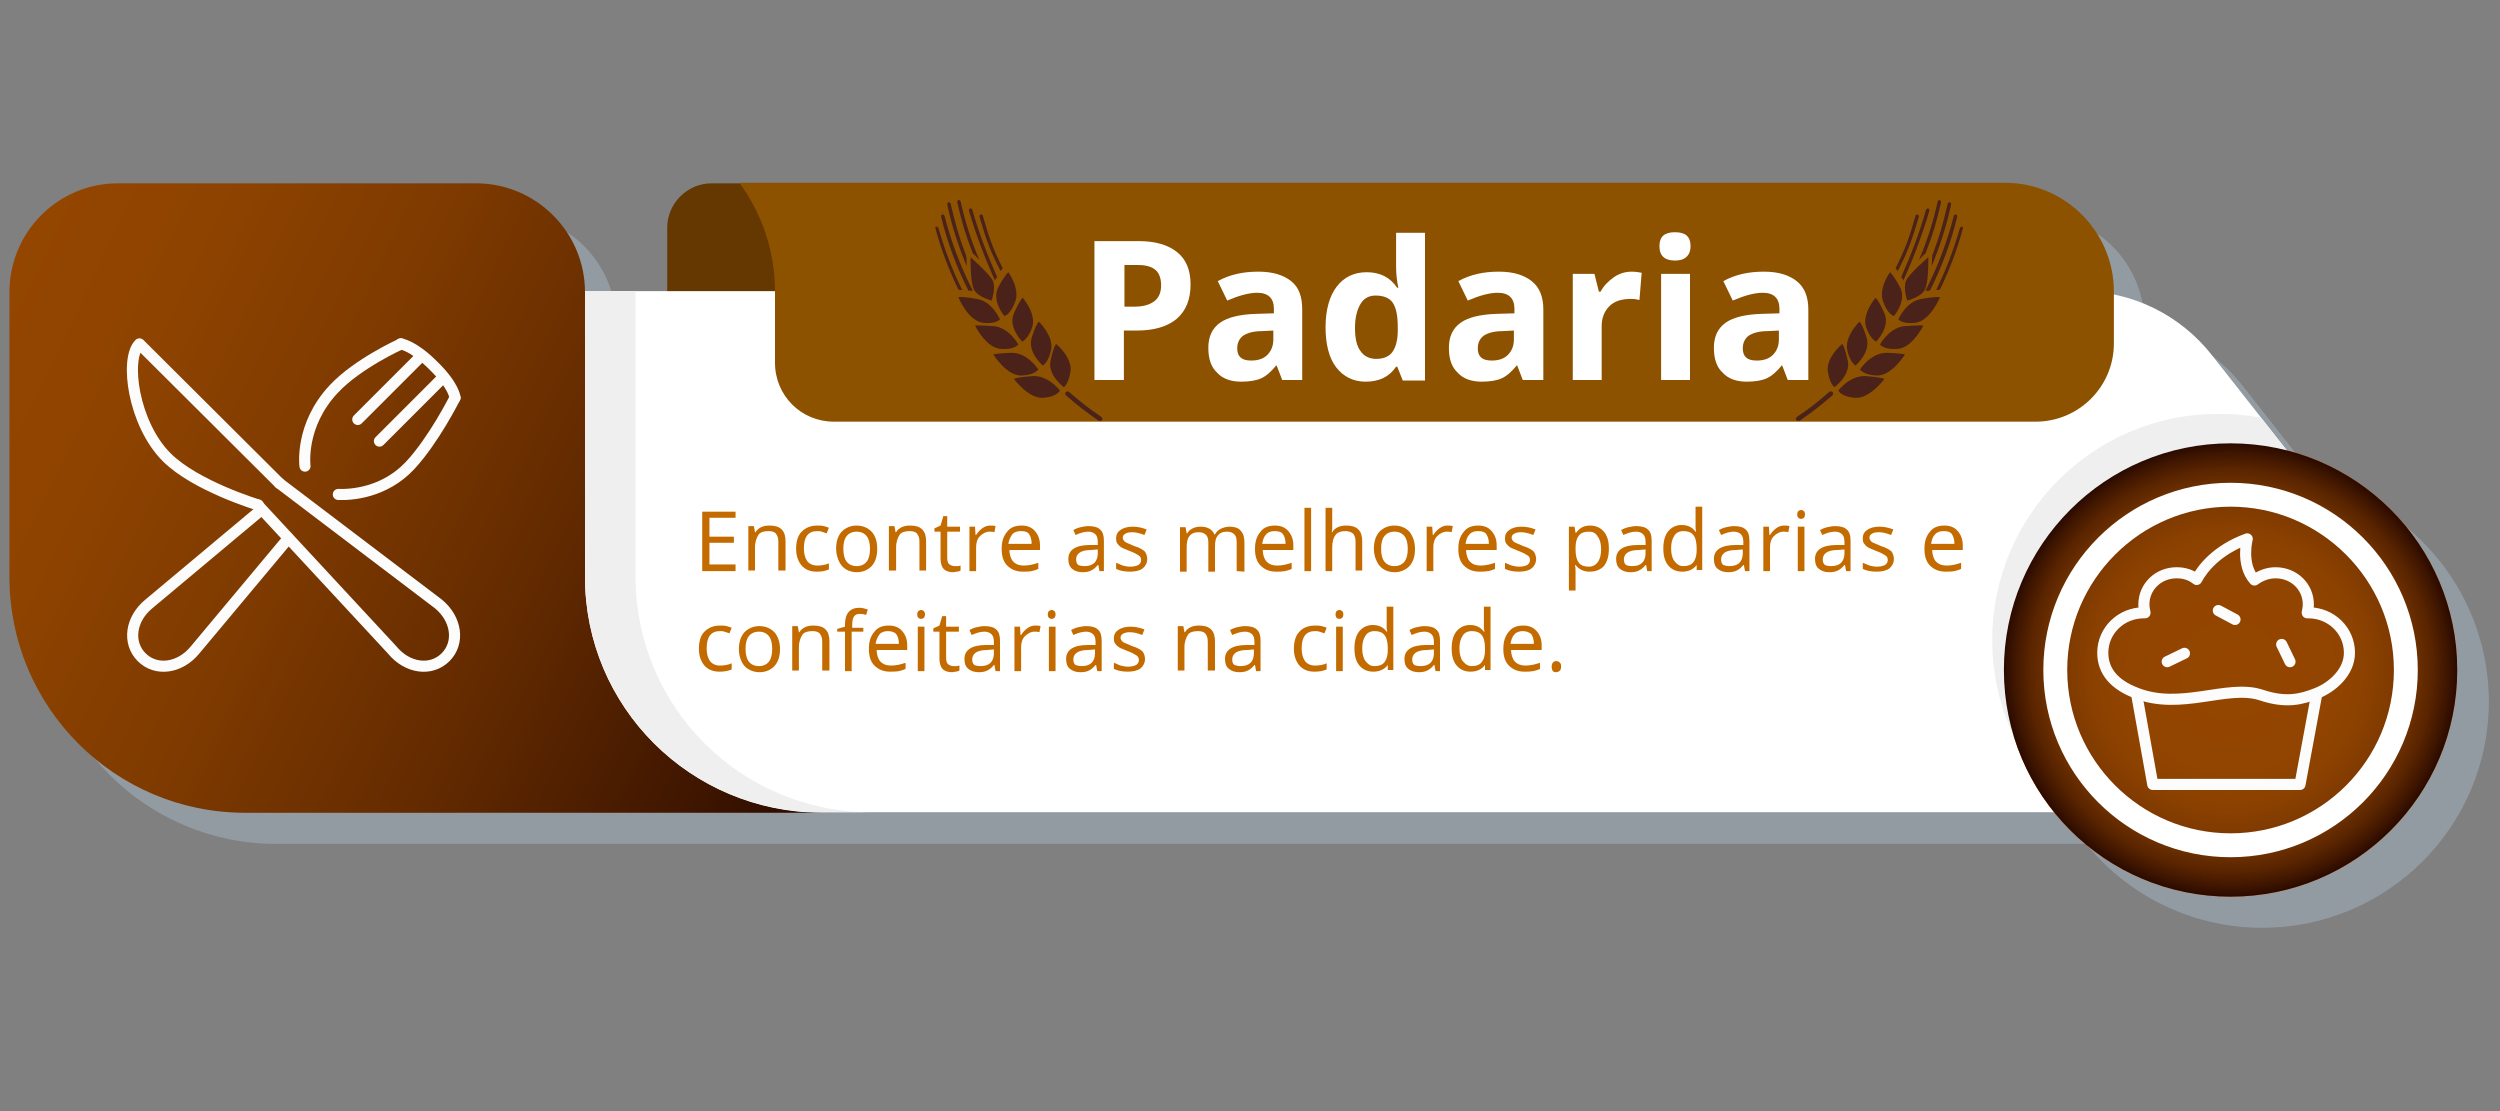 <?xml version="1.0" encoding="utf-8"?>
<!-- Generator: Adobe Illustrator 19.0.0, SVG Export Plug-In . SVG Version: 6.00 Build 0)  -->
<svg version="1.1" id="Camada_1" xmlns="http://www.w3.org/2000/svg" xmlns:xlink="http://www.w3.org/1999/xlink" x="0px" y="0px"
	 viewBox="125 0 450 200" style="enable-background:new 125 0 450 200;" xml:space="preserve">
<rect x="125" y="0" width="450" height="200" fill="#808080" stroke="none"/>
<style type="text/css">
	.st0{opacity:0.42;fill:#AEC2D1;enable-background:new    ;}
	.st1{fill:#653701;}
	.st2{fill:#FFFFFF;}
	.st3{fill:url(#XMLID_2_);}
	.st4{fill:#EFEFEF;}
	.st5{fill:#8D5200;}
	.st6{fill:#E46101;}
	.st7{fill:url(#XMLID_3_);}
	.st8{fill:none;stroke:#FCFCFC;stroke-width:2;stroke-linecap:round;stroke-linejoin:round;stroke-miterlimit:10;}
	.st9{fill:#C46B00;}
	.st10{fill:#4A221A;}
</style>
<g>
	<g id="XMLID_15_">
		<path id="XMLID_22_" class="st0" d="M542.3,86.8l-4.7-6l0,0l-8.8-11.2c-4.5-5.8-10.8-9.6-17.8-11v-0.4c0-10.8-8.8-19.6-19.6-19.6
			h-209h-18.8h-2.5c-5.8,0-10.5,4.7-10.5,10.5V58H245h-9.1l0,0c-0.1-10.7-8.8-19.4-19.5-19.4h-64.6c-10.8,0-19.5,8.8-19.5,19.6v51.3
			c0,23.4,19,42.4,42.4,42.4H213l0,0h65.4h9.1h213c7.5,9.2,18.9,15.1,31.7,15.1c22.5,0,40.8-18.2,40.8-40.8
			C572.9,107.2,559.9,91.3,542.3,86.8z"/>
		<g id="XMLID_23_">
			<path id="XMLID_21_" class="st1" d="M276.9,33h-23.8c-4.4,0-8,3.6-8,8v30.6h31.8V33z"/>
			<path id="XMLID_20_" class="st2" d="M543.2,108.3l-20,26.1c-5.7,7.5-14.6,11.8-24,11.8H207.4c-23.4,0-42.4-19-42.4-42.4V52.4
				h334.5c9.3,0,18,4.3,23.7,11.6l19.9,25.3C547.4,94.8,547.5,102.7,543.2,108.3z"/>
			<linearGradient id="XMLID_2_" gradientUnits="userSpaceOnUse" x1="121.945" y1="57.794" x2="278.682" y2="134.24">
				<stop  offset="0" style="stop-color:#944600"/>
				<stop  offset="0.165" style="stop-color:#8E4300"/>
				<stop  offset="0.378" style="stop-color:#7E3A00"/>
				<stop  offset="0.617" style="stop-color:#642B00"/>
				<stop  offset="0.874" style="stop-color:#3F1600"/>
				<stop  offset="1" style="stop-color:#2A0A00"/>
			</linearGradient>
			<path id="XMLID_19_" class="st3" d="M230.3,103.9V52.6c0-10.8-8.8-19.6-19.6-19.6h-64.5c-10.8,0-19.5,8.8-19.5,19.6v51.3
				c0,23.4,19,42.4,42.4,42.4h103.7C249.3,146.2,230.3,127.3,230.3,103.9z"/>
			<path id="XMLID_18_" class="st4" d="M281.8,146.2h-9.1c-23.4,0-42.4-19-42.4-42.4V52.4h9.1v51.4
				C239.4,127.3,258.4,146.2,281.8,146.2z"/>
			<path id="XMLID_17_" class="st5" d="M275.1,75.9h216.3c7.8,0,14.1-6.3,14.1-14.1v-9.3c0-10.8-8.8-19.6-19.6-19.6H258.1
				c4,5.5,6.4,12.2,6.4,19.6v12.8C264.5,71.2,269.2,75.9,275.1,75.9z"/>
			<circle id="XMLID_10_" class="st6" cx="526.5" cy="120.6" r="40.8"/>
			<path id="XMLID_9_" class="st4" d="M483.6,115.2c0,12.4,5.6,23.6,14.4,31h1.2c9.4,0,18.3-4.4,24-11.8l20-26.1
				c4.3-5.6,4.3-13.5-0.1-19L532,75.2c-2.5-0.5-5-0.7-7.6-0.7C501.9,74.4,483.6,92.7,483.6,115.2z"/>
			<radialGradient id="XMLID_3_" cx="526.5" cy="120.6" r="40.8" gradientUnits="userSpaceOnUse">
				<stop  offset="0" style="stop-color:#944600"/>
				<stop  offset="0.445" style="stop-color:#924500"/>
				<stop  offset="0.605" style="stop-color:#8B4100"/>
				<stop  offset="0.719" style="stop-color:#803A00"/>
				<stop  offset="0.811" style="stop-color:#6F3100"/>
				<stop  offset="0.89" style="stop-color:#592400"/>
				<stop  offset="0.959" style="stop-color:#3E1500"/>
				<stop  offset="1" style="stop-color:#2A0A00"/>
			</radialGradient>
			<circle id="XMLID_7_" class="st7" cx="526.5" cy="120.6" r="40.8"/>
			<path id="XMLID_28_" class="st2" d="M526.5,86.9c-18.6,0-33.7,15.1-33.7,33.7s15.1,33.7,33.7,33.7c18.6,0,33.7-15.1,33.7-33.7
				S545.1,86.9,526.5,86.9z M526.5,150c-16.2,0-29.4-13.2-29.4-29.4s13.2-29.4,29.4-29.4c16.2,0,29.4,13.2,29.4,29.4
				C555.9,136.9,542.7,150,526.5,150z"/>
			<g>
				<polyline class="st8" points="542,125 539,141.2 512.5,141.2 509.6,125 				"/>
				<path class="st8" d="M542,124.8c2.8-1.1,5.9-3.8,5.9-7.3c0-4-3.3-7.2-7.4-7.2c-0.1,0-0.1,0-0.2,0c0.1-0.5,0.2-1,0.2-1.5
					c0-3.2-2.6-5.7-5.9-5.7c-1.4,0-2.7,0.5-3.8,1.3c-2.5-2.8-1.3-7.4-1.3-7.4c-5.5,2-8.1,5.4-9.1,7.3c-1-0.8-2.2-1.2-3.6-1.2
					c-3.3,0-5.9,2.5-5.9,5.7c0,0.5,0.1,1,0.2,1.5c-0.1,0-0.1,0-0.2,0c-4.1,0-7.4,3.2-7.4,7.2c0,3.5,2.3,5.8,5.9,7.2
					c8.1,3.3,16.5-1.6,22.6,0.4C536.5,126.6,539.2,125.9,542,124.8z"/>
				<line class="st8" x1="524.3" y1="109.9" x2="527.3" y2="111.5"/>
				<line class="st8" x1="515.1" y1="119.1" x2="518.2" y2="117.6"/>
				<line class="st8" x1="535.7" y1="116" x2="537.2" y2="119.1"/>
			</g>
			<g>
				<path class="st9" d="M257.4,102.8h-6V92.1h6v1.1h-4.7v3.4h4.4v1.1h-4.4v3.9h4.7L257.4,102.8L257.4,102.8z"/>
				<path class="st9" d="M265.1,102.8v-5.2c0-0.7-0.1-1.1-0.4-1.5s-0.8-0.5-1.4-0.5c-0.8,0-1.5,0.2-1.8,0.7s-0.6,1.2-0.6,2.2v4.2
					h-1.2v-8h1l0.2,1.1h0.1c0.2-0.4,0.6-0.7,1-0.9s0.9-0.3,1.5-0.3c1,0,1.7,0.2,2.2,0.7s0.7,1.2,0.7,2.2v5.2h-1.3V102.8z"/>
				<path class="st9" d="M272,102.9c-1.2,0-2.1-0.4-2.7-1.1s-1-1.7-1-3s0.3-2.4,1-3.1s1.6-1.1,2.8-1.1c0.4,0,0.8,0,1.2,0.1
					s0.7,0.2,0.9,0.3l-0.4,1c-0.3-0.1-0.6-0.2-0.9-0.3c-0.3-0.1-0.6-0.1-0.8-0.1c-1.6,0-2.4,1-2.4,3.1c0,1,0.2,1.7,0.6,2.3
					c0.4,0.5,1,0.8,1.8,0.8c0.7,0,1.4-0.1,2.1-0.4v1.1C273.5,102.8,272.9,102.9,272,102.9z"/>
				<path class="st9" d="M282.9,98.8c0,1.3-0.3,2.3-1,3.1c-0.7,0.7-1.6,1.1-2.7,1.1c-0.7,0-1.4-0.2-1.9-0.5s-1-0.8-1.3-1.5
					s-0.5-1.4-0.5-2.2c0-1.3,0.3-2.3,1-3.1c0.7-0.7,1.6-1.1,2.7-1.1s2,0.4,2.7,1.1C282.6,96.5,282.9,97.5,282.9,98.8z M276.8,98.8
					c0,1,0.2,1.8,0.6,2.3s1,0.8,1.8,0.8s1.4-0.3,1.8-0.8s0.6-1.3,0.6-2.3s-0.2-1.8-0.6-2.3s-1-0.8-1.8-0.8s-1.4,0.3-1.8,0.8
					S276.8,97.7,276.8,98.8z"/>
				<path class="st9" d="M290.5,102.8v-5.2c0-0.7-0.1-1.1-0.4-1.5s-0.8-0.5-1.4-0.5c-0.8,0-1.5,0.2-1.8,0.7s-0.6,1.2-0.6,2.2v4.2
					H285v-8h1l0.2,1.1h0.1c0.2-0.4,0.6-0.7,1-0.9s0.9-0.3,1.5-0.3c1,0,1.7,0.2,2.2,0.7s0.7,1.2,0.7,2.2v5.2h-1.2V102.8z"/>
				<path class="st9" d="M296.8,101.9c0.2,0,0.4,0,0.6,0s0.4-0.1,0.5-0.1v0.9c-0.1,0.1-0.3,0.1-0.6,0.2c-0.3,0-0.5,0.1-0.7,0.1
					c-1.6,0-2.3-0.8-2.3-2.5v-4.8h-1.1v-0.6l1.1-0.5l0.5-1.7h0.7v1.9h2.3v0.9h-2.3v4.7c0,0.5,0.1,0.9,0.3,1.1
					S296.4,101.9,296.8,101.9z"/>
				<path class="st9" d="M303.2,94.6c0.4,0,0.7,0,1,0.1l-0.2,1.1c-0.3-0.1-0.6-0.1-0.9-0.1c-0.6,0-1.2,0.3-1.7,0.8s-0.7,1.2-0.7,2
					v4.3h-1.2v-8h1l0.1,1.5h0.1c0.3-0.5,0.7-0.9,1.1-1.2S302.7,94.6,303.2,94.6z"/>
				<path class="st9" d="M309.1,102.9c-1.2,0-2.1-0.4-2.8-1.1s-1-1.7-1-3s0.3-2.3,1-3.1c0.6-0.8,1.5-1.1,2.6-1.1c1,0,1.8,0.3,2.4,1
					s0.9,1.5,0.9,2.6V99h-5.5c0,0.9,0.3,1.7,0.7,2.1c0.5,0.5,1.1,0.7,1.9,0.7c0.9,0,1.7-0.2,2.6-0.5v1.1c-0.4,0.2-0.8,0.3-1.2,0.4
					C310.1,102.9,309.6,102.9,309.1,102.9z M308.7,95.6c-0.6,0-1.2,0.2-1.5,0.6s-0.6,1-0.7,1.7h4.2c0-0.8-0.2-1.4-0.5-1.8
					S309.4,95.6,308.7,95.6z"/>
				<path class="st9" d="M322.9,102.8l-0.2-1.1h-0.1c-0.4,0.5-0.8,0.8-1.2,1c-0.4,0.2-0.9,0.3-1.5,0.3c-0.8,0-1.4-0.2-1.9-0.6
					s-0.7-1-0.7-1.8c0-1.6,1.3-2.5,3.9-2.5h1.4v-0.5c0-0.6-0.1-1.1-0.4-1.4s-0.7-0.5-1.3-0.5c-0.7,0-1.4,0.2-2.3,0.6l-0.4-0.9
					c0.4-0.2,0.8-0.4,1.3-0.5s0.9-0.2,1.4-0.2c1,0,1.7,0.2,2.1,0.6c0.5,0.4,0.7,1.1,0.7,2v5.5H322.9z M320.2,101.9
					c0.8,0,1.4-0.2,1.8-0.6s0.6-1,0.6-1.7v-0.7l-1.2,0.1c-1,0-1.7,0.2-2.1,0.5s-0.6,0.7-0.6,1.2c0,0.4,0.1,0.8,0.4,1
					C319.3,101.8,319.7,101.9,320.2,101.9z"/>
				<path class="st9" d="M331.5,100.6c0,0.7-0.3,1.3-0.8,1.7s-1.3,0.6-2.3,0.6c-1.1,0-1.9-0.2-2.5-0.5v-1.1c0.4,0.2,0.8,0.3,1.2,0.5
					c0.4,0.1,0.9,0.2,1.3,0.2c0.6,0,1.1-0.1,1.5-0.3c0.3-0.2,0.5-0.5,0.5-0.9c0-0.3-0.1-0.6-0.4-0.8c-0.3-0.2-0.8-0.5-1.6-0.8
					c-0.7-0.3-1.3-0.5-1.6-0.7c-0.3-0.2-0.5-0.4-0.7-0.7c-0.2-0.3-0.2-0.6-0.2-0.9c0-0.7,0.3-1.2,0.8-1.5c0.5-0.4,1.3-0.6,2.2-0.6
					c0.9,0,1.7,0.2,2.5,0.5l-0.4,1c-0.8-0.3-1.5-0.5-2.2-0.5c-0.6,0-1,0.1-1.3,0.3s-0.4,0.4-0.4,0.7c0,0.2,0.1,0.4,0.2,0.5
					c0.1,0.2,0.3,0.3,0.5,0.4s0.7,0.3,1.4,0.6c1,0.3,1.6,0.7,1.9,1C331.3,99.6,331.5,100.1,331.5,100.6z"/>
				<path class="st9" d="M347.6,102.8v-5.2c0-0.6-0.1-1.1-0.4-1.4s-0.7-0.5-1.3-0.5c-0.8,0-1.3,0.2-1.7,0.7s-0.5,1.1-0.5,2v4.5h-1.2
					v-5.2c0-0.6-0.1-1.1-0.4-1.4s-0.7-0.5-1.3-0.5c-0.8,0-1.3,0.2-1.7,0.7c-0.4,0.5-0.5,1.2-0.5,2.2v4.2h-1.2v-8h1l0.2,1.1h0.1
					c0.2-0.4,0.6-0.7,1-0.9c0.4-0.2,0.9-0.3,1.4-0.3c1.3,0,2.1,0.5,2.5,1.4h0.1c0.2-0.4,0.6-0.8,1-1s1-0.4,1.6-0.4
					c0.9,0,1.6,0.2,2,0.7c0.5,0.5,0.7,1.2,0.7,2.2v5.2L347.6,102.8L347.6,102.8z"/>
				<path class="st9" d="M354.7,102.9c-1.2,0-2.1-0.4-2.8-1.1c-0.7-0.7-1-1.7-1-3s0.3-2.3,1-3.1c0.6-0.8,1.5-1.1,2.6-1.1
					c1,0,1.8,0.3,2.4,1s0.9,1.5,0.9,2.6V99h-5.5c0,0.9,0.3,1.7,0.7,2.1c0.5,0.5,1.1,0.7,1.9,0.7c0.9,0,1.7-0.2,2.6-0.5v1.1
					c-0.4,0.2-0.8,0.3-1.2,0.4C355.7,102.9,355.3,102.9,354.7,102.9z M354.4,95.6c-0.6,0-1.2,0.2-1.5,0.6c-0.4,0.4-0.6,1-0.7,1.7
					h4.2c0-0.8-0.2-1.4-0.5-1.8S355,95.6,354.4,95.6z"/>
				<path class="st9" d="M361,102.8h-1.2V91.4h1.2V102.8z"/>
				<path class="st9" d="M369,102.8v-5.2c0-0.7-0.1-1.1-0.4-1.5c-0.3-0.3-0.8-0.5-1.4-0.5c-0.8,0-1.5,0.2-1.8,0.7
					c-0.4,0.5-0.6,1.2-0.6,2.3v4.2h-1.2V91.4h1.2v3.4c0,0.4,0,0.8-0.1,1h0.1c0.2-0.4,0.6-0.7,1-0.9c0.4-0.2,0.9-0.3,1.5-0.3
					c1,0,1.7,0.2,2.2,0.7s0.7,1.2,0.7,2.2v5.2H369V102.8z"/>
				<path class="st9" d="M379.7,98.8c0,1.3-0.3,2.3-1,3.1c-0.7,0.7-1.6,1.1-2.7,1.1c-0.7,0-1.4-0.2-1.9-0.5s-1-0.8-1.3-1.5
					c-0.3-0.6-0.5-1.4-0.5-2.2c0-1.3,0.3-2.3,1-3.1c0.7-0.7,1.6-1.1,2.7-1.1s2,0.4,2.7,1.1C379.3,96.5,379.7,97.5,379.7,98.8z
					 M373.6,98.8c0,1,0.2,1.8,0.6,2.3s1,0.8,1.8,0.8s1.4-0.3,1.8-0.8s0.6-1.3,0.6-2.3s-0.2-1.8-0.6-2.3s-1-0.8-1.8-0.8
					s-1.4,0.3-1.8,0.8S373.6,97.7,373.6,98.8z"/>
				<path class="st9" d="M385.5,94.6c0.4,0,0.7,0,1,0.1l-0.2,1.1c-0.3-0.1-0.6-0.1-0.9-0.1c-0.6,0-1.2,0.3-1.7,0.8s-0.7,1.2-0.7,2
					v4.3h-1.2v-8h1l0.1,1.5h0.1c0.3-0.5,0.7-0.9,1.1-1.2S385,94.6,385.5,94.6z"/>
				<path class="st9" d="M391.3,102.9c-1.2,0-2.1-0.4-2.8-1.1c-0.7-0.7-1-1.7-1-3s0.3-2.3,1-3.1c0.6-0.8,1.5-1.1,2.6-1.1
					c1,0,1.8,0.3,2.4,1s0.9,1.5,0.9,2.6V99h-5.5c0,0.9,0.3,1.7,0.7,2.1c0.5,0.5,1.1,0.7,1.9,0.7c0.9,0,1.7-0.2,2.6-0.5v1.1
					c-0.4,0.2-0.8,0.3-1.2,0.4C392.3,102.9,391.9,102.9,391.3,102.9z M391,95.6c-0.6,0-1.2,0.2-1.5,0.6c-0.4,0.4-0.6,1-0.7,1.7h4.2
					c0-0.8-0.2-1.4-0.5-1.8S391.6,95.6,391,95.6z"/>
				<path class="st9" d="M401.5,100.6c0,0.7-0.3,1.3-0.8,1.7s-1.3,0.6-2.3,0.6c-1.1,0-1.9-0.2-2.5-0.5v-1.1c0.4,0.2,0.8,0.3,1.2,0.5
					c0.4,0.1,0.9,0.2,1.3,0.2c0.6,0,1.1-0.1,1.5-0.3c0.3-0.2,0.5-0.5,0.5-0.9c0-0.3-0.1-0.6-0.4-0.8c-0.3-0.2-0.8-0.5-1.6-0.8
					c-0.7-0.3-1.3-0.5-1.6-0.7c-0.3-0.2-0.5-0.4-0.7-0.7c-0.2-0.3-0.2-0.6-0.2-0.9c0-0.7,0.3-1.2,0.8-1.5c0.5-0.4,1.3-0.6,2.2-0.6
					c0.9,0,1.7,0.2,2.5,0.5l-0.4,1c-0.8-0.3-1.5-0.5-2.2-0.5c-0.6,0-1,0.1-1.3,0.3s-0.4,0.4-0.4,0.7c0,0.2,0.1,0.4,0.2,0.5
					c0.1,0.2,0.3,0.3,0.5,0.4s0.7,0.3,1.4,0.6c1,0.3,1.6,0.7,1.9,1C401.3,99.6,401.5,100.1,401.5,100.6z"/>
				<path class="st9" d="M411.1,102.9c-0.5,0-1-0.1-1.4-0.3c-0.4-0.2-0.8-0.5-1.1-0.9h-0.1c0.1,0.5,0.1,0.9,0.1,1.3v3.3h-1.2V94.8h1
					l0.2,1.1h0.1c0.3-0.4,0.7-0.8,1.1-1s0.9-0.3,1.4-0.3c1.1,0,1.9,0.4,2.5,1.1s0.9,1.7,0.9,3.1c0,1.3-0.3,2.3-0.9,3.1
					C413,102.6,412.2,102.9,411.1,102.9z M411,95.7c-0.8,0-1.4,0.2-1.8,0.7s-0.6,1.2-0.6,2.2v0.3c0,1.1,0.2,1.9,0.6,2.4
					s1,0.7,1.8,0.7c0.7,0,1.2-0.3,1.6-0.8c0.4-0.6,0.6-1.3,0.6-2.3s-0.2-1.8-0.6-2.3C412.2,95.9,411.7,95.7,411,95.7z"/>
				<path class="st9" d="M421.5,102.8l-0.2-1.1h-0.1c-0.4,0.5-0.8,0.8-1.2,1c-0.4,0.2-0.9,0.3-1.5,0.3c-0.8,0-1.4-0.2-1.9-0.6
					s-0.7-1-0.7-1.8c0-1.6,1.3-2.5,3.9-2.5h1.4v-0.5c0-0.6-0.1-1.1-0.4-1.4s-0.7-0.5-1.3-0.5c-0.7,0-1.4,0.2-2.3,0.6l-0.4-0.9
					c0.4-0.2,0.8-0.4,1.3-0.5s0.9-0.2,1.4-0.2c1,0,1.7,0.2,2.1,0.6c0.5,0.4,0.7,1.1,0.7,2v5.5H421.5z M418.8,101.9
					c0.8,0,1.4-0.2,1.8-0.6s0.6-1,0.6-1.7v-0.7L420,99c-1,0-1.7,0.2-2.1,0.5s-0.6,0.7-0.6,1.2c0,0.4,0.1,0.8,0.4,1
					C417.9,101.8,418.3,101.9,418.8,101.9z"/>
				<path class="st9" d="M430.4,101.7L430.4,101.7c-0.6,0.8-1.5,1.2-2.6,1.2s-1.9-0.4-2.5-1.1s-0.9-1.7-0.9-3.1
					c0-1.3,0.3-2.4,0.9-3.1s1.4-1.1,2.4-1.1c1.1,0,1.9,0.4,2.5,1.2h0.1l-0.1-0.6v-0.6v-3.3h1.2v11.4h-1V101.7z M428,101.9
					c0.8,0,1.4-0.2,1.8-0.7s0.6-1.2,0.6-2.2v-0.3c0-1.1-0.2-1.9-0.6-2.4s-1-0.7-1.8-0.7c-0.7,0-1.3,0.3-1.6,0.8
					c-0.4,0.6-0.6,1.3-0.6,2.3s0.2,1.8,0.6,2.3S427.2,101.9,428,101.9z"/>
				<path class="st9" d="M439.1,102.8l-0.2-1.1h-0.1c-0.4,0.5-0.8,0.8-1.2,1c-0.4,0.2-0.9,0.3-1.5,0.3c-0.8,0-1.4-0.2-1.9-0.6
					s-0.7-1-0.7-1.8c0-1.6,1.3-2.5,3.9-2.5h1.4v-0.5c0-0.6-0.1-1.1-0.4-1.4s-0.7-0.5-1.3-0.5c-0.7,0-1.4,0.2-2.3,0.6l-0.4-0.9
					c0.4-0.2,0.8-0.4,1.3-0.5s0.9-0.2,1.4-0.2c1,0,1.7,0.2,2.1,0.6c0.5,0.4,0.7,1.1,0.7,2v5.5H439.1z M436.3,101.9
					c0.8,0,1.4-0.2,1.8-0.6s0.6-1,0.6-1.7v-0.7l-1.2,0.1c-1,0-1.7,0.2-2.1,0.5s-0.6,0.7-0.6,1.2c0,0.4,0.1,0.8,0.4,1
					C435.5,101.8,435.8,101.9,436.3,101.9z"/>
				<path class="st9" d="M446.1,94.6c0.4,0,0.7,0,1,0.1l-0.2,1.1c-0.3-0.1-0.6-0.1-0.9-0.1c-0.6,0-1.2,0.3-1.7,0.8s-0.7,1.2-0.7,2
					v4.3h-1.2v-8h1l0.1,1.5h0.1c0.3-0.5,0.7-0.9,1.1-1.2S445.6,94.6,446.1,94.6z"/>
				<path class="st9" d="M448.5,92.6c0-0.3,0.1-0.5,0.2-0.6s0.3-0.2,0.5-0.2s0.4,0.1,0.5,0.2s0.2,0.3,0.2,0.6s-0.1,0.5-0.2,0.6
					s-0.3,0.2-0.5,0.2s-0.4-0.1-0.5-0.2S448.5,92.9,448.5,92.6z M449.8,102.8h-1.2v-8h1.2V102.8z"/>
				<path class="st9" d="M457.3,102.8l-0.2-1.1H457c-0.4,0.5-0.8,0.8-1.2,1c-0.4,0.2-0.9,0.3-1.5,0.3c-0.8,0-1.4-0.2-1.9-0.6
					s-0.7-1-0.7-1.8c0-1.6,1.3-2.5,3.9-2.5h1.4v-0.5c0-0.6-0.1-1.1-0.4-1.4s-0.7-0.5-1.3-0.5c-0.7,0-1.4,0.2-2.3,0.6l-0.4-0.9
					c0.4-0.2,0.8-0.4,1.3-0.5s0.9-0.2,1.4-0.2c1,0,1.7,0.2,2.1,0.6c0.5,0.4,0.7,1.1,0.7,2v5.5H457.3z M454.6,101.9
					c0.8,0,1.4-0.2,1.8-0.6s0.6-1,0.6-1.7v-0.7l-1.2,0.1c-1,0-1.7,0.2-2.1,0.5s-0.6,0.7-0.6,1.2c0,0.4,0.1,0.8,0.4,1
					C453.7,101.8,454.1,101.9,454.6,101.9z"/>
				<path class="st9" d="M465.9,100.6c0,0.7-0.3,1.3-0.8,1.7s-1.3,0.6-2.3,0.6c-1.1,0-1.9-0.2-2.5-0.5v-1.1c0.4,0.2,0.8,0.3,1.2,0.5
					c0.4,0.1,0.9,0.2,1.3,0.2c0.6,0,1.1-0.1,1.5-0.3c0.3-0.2,0.5-0.5,0.5-0.9c0-0.3-0.1-0.6-0.4-0.8c-0.3-0.2-0.8-0.5-1.6-0.8
					c-0.7-0.3-1.3-0.5-1.6-0.7c-0.3-0.2-0.5-0.4-0.7-0.7c-0.2-0.3-0.2-0.6-0.2-0.9c0-0.7,0.3-1.2,0.8-1.5c0.5-0.4,1.3-0.6,2.2-0.6
					c0.9,0,1.7,0.2,2.5,0.5l-0.4,1c-0.8-0.3-1.5-0.5-2.2-0.5c-0.6,0-1,0.1-1.3,0.3s-0.4,0.4-0.4,0.7c0,0.2,0.1,0.4,0.2,0.5
					c0.1,0.2,0.3,0.3,0.5,0.4s0.7,0.3,1.4,0.6c1,0.3,1.6,0.7,1.9,1C465.7,99.6,465.9,100.1,465.9,100.6z"/>
				<path class="st9" d="M475.2,102.9c-1.2,0-2.1-0.4-2.8-1.1c-0.7-0.7-1-1.7-1-3s0.3-2.3,1-3.1c0.6-0.8,1.5-1.1,2.6-1.1
					c1,0,1.8,0.3,2.4,1s0.9,1.5,0.9,2.6V99h-5.5c0,0.9,0.3,1.7,0.7,2.1c0.5,0.5,1.1,0.7,1.9,0.7c0.9,0,1.7-0.2,2.6-0.5v1.1
					c-0.4,0.2-0.8,0.3-1.2,0.4C476.2,102.9,475.7,102.9,475.2,102.9z M474.8,95.6c-0.6,0-1.2,0.2-1.5,0.6c-0.4,0.4-0.6,1-0.7,1.7
					h4.2c0-0.8-0.2-1.4-0.5-1.8S475.5,95.6,474.8,95.6z"/>
				<path class="st9" d="M254.5,120.9c-1.2,0-2.1-0.4-2.7-1.1c-0.6-0.7-1-1.7-1-3s0.3-2.4,1-3.1s1.6-1.1,2.8-1.1
					c0.4,0,0.8,0,1.2,0.1c0.4,0.1,0.7,0.2,0.9,0.3l-0.4,1c-0.3-0.1-0.6-0.2-0.9-0.3c-0.3-0.1-0.6-0.1-0.8-0.1c-1.6,0-2.4,1-2.4,3.1
					c0,1,0.2,1.7,0.6,2.3c0.4,0.5,1,0.8,1.8,0.8c0.7,0,1.4-0.1,2.1-0.4v1.1C256,120.8,255.3,120.9,254.5,120.9z"/>
				<path class="st9" d="M265.4,116.8c0,1.3-0.3,2.3-1,3.1c-0.7,0.7-1.6,1.1-2.7,1.1c-0.7,0-1.4-0.2-1.9-0.5c-0.6-0.3-1-0.8-1.3-1.4
					s-0.5-1.4-0.5-2.2c0-1.3,0.3-2.3,1-3.1c0.7-0.7,1.6-1.1,2.7-1.1s2,0.4,2.7,1.1C265,114.5,265.4,115.5,265.4,116.8z M259.2,116.8
					c0,1,0.2,1.8,0.6,2.3s1,0.8,1.8,0.8s1.4-0.3,1.8-0.8s0.6-1.3,0.6-2.3s-0.2-1.8-0.6-2.3s-1-0.8-1.8-0.8s-1.4,0.3-1.8,0.8
					S259.2,115.7,259.2,116.8z"/>
				<path class="st9" d="M273,120.8v-5.2c0-0.7-0.1-1.1-0.4-1.5s-0.8-0.5-1.4-0.5c-0.8,0-1.5,0.2-1.8,0.7s-0.6,1.2-0.6,2.2v4.2h-1.2
					v-8h1l0.2,1.1h0.1c0.2-0.4,0.6-0.7,1-0.9c0.4-0.2,0.9-0.3,1.5-0.3c1,0,1.7,0.2,2.2,0.7s0.7,1.2,0.7,2.2v5.2H273V120.8z"/>
				<path class="st9" d="M280.3,113.7h-2v7.1h-1.2v-7.1h-1.4v-0.5l1.4-0.4v-0.4c0-2,0.9-3,2.6-3c0.4,0,0.9,0.1,1.5,0.3l-0.3,1
					c-0.5-0.2-0.9-0.2-1.2-0.2c-0.5,0-0.8,0.2-1,0.5s-0.3,0.8-0.3,1.5v0.5h2v0.7H280.3z"/>
				<path class="st9" d="M285.2,120.9c-1.2,0-2.1-0.4-2.8-1.1s-1-1.7-1-3s0.3-2.3,1-3.1c0.6-0.8,1.5-1.1,2.6-1.1c1,0,1.8,0.3,2.4,1
					s0.9,1.5,0.9,2.6v0.8h-5.5c0,0.9,0.3,1.7,0.7,2.1c0.5,0.5,1.1,0.7,1.9,0.7c0.9,0,1.7-0.2,2.6-0.5v1.1c-0.4,0.2-0.8,0.3-1.2,0.4
					C286.2,120.9,285.7,120.9,285.2,120.9z M284.8,113.6c-0.6,0-1.2,0.2-1.5,0.6s-0.6,1-0.7,1.7h4.2c0-0.8-0.2-1.4-0.5-1.8
					C286,113.8,285.5,113.6,284.8,113.6z"/>
				<path class="st9" d="M290.1,110.6c0-0.3,0.1-0.5,0.2-0.6s0.3-0.2,0.5-0.2s0.4,0.1,0.5,0.2s0.2,0.3,0.2,0.6
					c0,0.3-0.1,0.5-0.2,0.6s-0.3,0.2-0.5,0.2s-0.4-0.1-0.5-0.2S290.1,110.9,290.1,110.6z M291.4,120.8h-1.2v-8h1.2V120.8z"/>
				<path class="st9" d="M296.6,119.9c0.2,0,0.4,0,0.6,0s0.4-0.1,0.5-0.1v0.9c-0.1,0.1-0.3,0.1-0.6,0.2c-0.3,0-0.5,0.1-0.7,0.1
					c-1.6,0-2.3-0.8-2.3-2.5v-4.8H293v-0.6l1.1-0.5l0.5-1.7h0.7v1.9h2.3v0.9h-2.3v4.7c0,0.5,0.1,0.9,0.3,1.1
					S296.2,119.9,296.6,119.9z"/>
				<path class="st9" d="M304.2,120.8l-0.2-1.1h-0.1c-0.4,0.5-0.8,0.8-1.2,1c-0.4,0.2-0.9,0.3-1.5,0.3c-0.8,0-1.4-0.2-1.9-0.6
					s-0.7-1-0.7-1.8c0-1.6,1.3-2.5,3.9-2.5h1.4v-0.5c0-0.6-0.1-1.1-0.4-1.4s-0.7-0.5-1.3-0.5c-0.7,0-1.4,0.2-2.3,0.6l-0.4-0.9
					c0.4-0.2,0.8-0.4,1.3-0.5s0.9-0.2,1.4-0.2c1,0,1.7,0.2,2.1,0.6c0.5,0.4,0.7,1.1,0.7,2v5.5H304.2z M301.5,119.9
					c0.8,0,1.4-0.2,1.8-0.6s0.6-1,0.6-1.7v-0.7l-1.2,0.1c-1,0-1.7,0.2-2.1,0.5s-0.6,0.7-0.6,1.2c0,0.4,0.1,0.8,0.4,1
					C300.6,119.8,301,119.9,301.5,119.9z"/>
				<path class="st9" d="M311.3,112.6c0.4,0,0.7,0,1,0.1l-0.2,1.1c-0.3-0.1-0.6-0.1-0.9-0.1c-0.6,0-1.2,0.3-1.7,0.8s-0.7,1.2-0.7,2
					v4.3h-1.2v-8h1l0.1,1.5h0.1c0.3-0.5,0.7-0.9,1.1-1.2S310.8,112.6,311.3,112.6z"/>
				<path class="st9" d="M313.6,110.6c0-0.3,0.1-0.5,0.2-0.6s0.3-0.2,0.5-0.2s0.4,0.1,0.5,0.2s0.2,0.3,0.2,0.6
					c0,0.3-0.1,0.5-0.2,0.6s-0.3,0.2-0.5,0.2s-0.4-0.1-0.5-0.2S313.6,110.9,313.6,110.6z M315,120.8h-1.2v-8h1.2V120.8z"/>
				<path class="st9" d="M322.5,120.8l-0.2-1.1h-0.1c-0.4,0.5-0.8,0.8-1.2,1c-0.4,0.2-0.9,0.3-1.5,0.3c-0.8,0-1.4-0.2-1.9-0.6
					s-0.7-1-0.7-1.8c0-1.6,1.3-2.5,3.9-2.5h1.4v-0.5c0-0.6-0.1-1.1-0.4-1.4s-0.7-0.5-1.3-0.5c-0.7,0-1.4,0.2-2.3,0.6l-0.4-0.9
					c0.4-0.2,0.8-0.4,1.3-0.5s0.9-0.2,1.4-0.2c1,0,1.7,0.2,2.1,0.6c0.5,0.4,0.7,1.1,0.7,2v5.5H322.5z M319.7,119.9
					c0.8,0,1.4-0.2,1.8-0.6s0.6-1,0.6-1.7v-0.7l-1.2,0.1c-1,0-1.7,0.2-2.1,0.5s-0.6,0.7-0.6,1.2c0,0.4,0.1,0.8,0.4,1
					C318.9,119.8,319.3,119.9,319.7,119.9z"/>
				<path class="st9" d="M331.1,118.6c0,0.7-0.3,1.3-0.8,1.7s-1.3,0.6-2.3,0.6c-1.1,0-1.9-0.2-2.5-0.5v-1.1c0.4,0.2,0.8,0.3,1.2,0.5
					c0.4,0.1,0.9,0.2,1.3,0.2c0.6,0,1.1-0.1,1.5-0.3c0.3-0.2,0.5-0.5,0.5-0.9c0-0.3-0.1-0.6-0.4-0.8c-0.3-0.2-0.8-0.5-1.6-0.8
					c-0.7-0.3-1.3-0.5-1.6-0.7c-0.3-0.2-0.5-0.4-0.7-0.7c-0.2-0.3-0.2-0.6-0.2-0.9c0-0.7,0.3-1.2,0.8-1.5c0.5-0.4,1.3-0.6,2.2-0.6
					c0.9,0,1.7,0.2,2.5,0.5l-0.4,1c-0.8-0.3-1.5-0.5-2.2-0.5c-0.6,0-1,0.1-1.3,0.3s-0.4,0.4-0.4,0.7c0,0.2,0.1,0.4,0.2,0.5
					c0.1,0.2,0.3,0.3,0.5,0.4s0.7,0.3,1.4,0.6c1,0.3,1.6,0.7,1.9,1C330.9,117.6,331.1,118.1,331.1,118.6z"/>
				<path class="st9" d="M342.4,120.8v-5.2c0-0.7-0.1-1.1-0.4-1.5s-0.8-0.5-1.4-0.5c-0.8,0-1.5,0.2-1.8,0.7s-0.6,1.2-0.6,2.2v4.2
					H337v-8h1l0.2,1.1h0.1c0.2-0.4,0.6-0.7,1-0.9c0.4-0.2,0.9-0.3,1.5-0.3c1,0,1.7,0.2,2.2,0.7s0.7,1.2,0.7,2.2v5.2h-1.3V120.8z"/>
				<path class="st9" d="M351.1,120.8l-0.2-1.1h-0.1c-0.4,0.5-0.8,0.8-1.2,1c-0.4,0.2-0.9,0.3-1.5,0.3c-0.8,0-1.4-0.2-1.9-0.6
					s-0.7-1-0.7-1.8c0-1.6,1.3-2.5,3.9-2.5h1.4v-0.5c0-0.6-0.1-1.1-0.4-1.4s-0.7-0.5-1.3-0.5c-0.7,0-1.4,0.2-2.3,0.6l-0.4-0.9
					c0.4-0.2,0.8-0.4,1.3-0.5s0.9-0.2,1.4-0.2c1,0,1.7,0.2,2.1,0.6c0.5,0.4,0.7,1.1,0.7,2v5.5H351.1z M348.3,119.9
					c0.8,0,1.4-0.2,1.8-0.6s0.6-1,0.6-1.7v-0.7l-1.2,0.1c-1,0-1.7,0.2-2.1,0.5s-0.6,0.7-0.6,1.2c0,0.4,0.1,0.8,0.4,1
					C347.5,119.8,347.9,119.9,348.3,119.9z"/>
				<path class="st9" d="M361.6,120.9c-1.2,0-2.1-0.4-2.7-1.1s-1-1.7-1-3s0.3-2.4,1-3.1c0.6-0.7,1.6-1.1,2.8-1.1
					c0.4,0,0.8,0,1.2,0.1s0.7,0.2,0.9,0.3l-0.4,1c-0.3-0.1-0.6-0.2-0.9-0.3c-0.3-0.1-0.6-0.1-0.8-0.1c-1.6,0-2.4,1-2.4,3.1
					c0,1,0.2,1.7,0.6,2.3c0.4,0.5,1,0.8,1.8,0.8c0.7,0,1.4-0.1,2.1-0.4v1.1C363.1,120.8,362.4,120.9,361.6,120.9z"/>
				<path class="st9" d="M365.4,110.6c0-0.3,0.1-0.5,0.2-0.6s0.3-0.2,0.5-0.2s0.4,0.1,0.5,0.2s0.2,0.3,0.2,0.6
					c0,0.3-0.1,0.5-0.2,0.6s-0.3,0.2-0.5,0.2s-0.4-0.1-0.5-0.2S365.4,110.9,365.4,110.6z M366.7,120.8h-1.2v-8h1.2V120.8z"/>
				<path class="st9" d="M374.8,119.7L374.8,119.7c-0.6,0.8-1.5,1.2-2.6,1.2s-1.9-0.4-2.5-1.1s-0.9-1.7-0.9-3.1
					c0-1.3,0.3-2.4,0.9-3.1s1.4-1.1,2.4-1.1c1.1,0,1.9,0.4,2.5,1.2h0.1l-0.1-0.6v-0.6v-3.3h1.2v11.4h-1V119.7z M372.4,119.9
					c0.8,0,1.4-0.2,1.8-0.7s0.6-1.2,0.6-2.2v-0.3c0-1.1-0.2-1.9-0.6-2.4s-1-0.7-1.8-0.7c-0.7,0-1.3,0.3-1.6,0.8
					c-0.4,0.6-0.6,1.3-0.6,2.3s0.2,1.8,0.6,2.3S371.6,119.9,372.4,119.9z"/>
				<path class="st9" d="M383.4,120.8l-0.2-1.1h-0.1c-0.4,0.5-0.8,0.8-1.2,1c-0.4,0.2-0.9,0.3-1.5,0.3c-0.8,0-1.4-0.2-1.9-0.6
					s-0.7-1-0.7-1.8c0-1.6,1.3-2.5,3.9-2.5h1.4v-0.5c0-0.6-0.1-1.1-0.4-1.4s-0.7-0.5-1.3-0.5c-0.7,0-1.4,0.2-2.3,0.6l-0.4-0.9
					c0.4-0.2,0.8-0.4,1.3-0.5s0.9-0.2,1.4-0.2c1,0,1.7,0.2,2.1,0.6c0.5,0.4,0.7,1.1,0.7,2v5.5H383.4z M380.7,119.9
					c0.8,0,1.4-0.2,1.8-0.6s0.6-1,0.6-1.7v-0.7l-1.2,0.1c-1,0-1.7,0.2-2.1,0.5s-0.6,0.7-0.6,1.2c0,0.4,0.1,0.8,0.4,1
					C379.8,119.8,380.2,119.9,380.7,119.9z"/>
				<path class="st9" d="M392.3,119.7L392.3,119.7c-0.6,0.8-1.5,1.2-2.6,1.2s-1.9-0.4-2.5-1.1s-0.9-1.7-0.9-3.1
					c0-1.3,0.3-2.4,0.9-3.1s1.4-1.1,2.4-1.1c1.1,0,1.9,0.4,2.5,1.2h0.1l-0.1-0.6v-0.6v-3.3h1.2v11.4h-1V119.7z M389.9,119.9
					c0.8,0,1.4-0.2,1.8-0.7s0.6-1.2,0.6-2.2v-0.3c0-1.1-0.2-1.9-0.6-2.4s-1-0.7-1.8-0.7c-0.7,0-1.3,0.3-1.6,0.8
					c-0.4,0.6-0.6,1.3-0.6,2.3s0.2,1.8,0.6,2.3S389.2,119.9,389.9,119.9z"/>
				<path class="st9" d="M399.4,120.9c-1.2,0-2.1-0.4-2.8-1.1c-0.7-0.7-1-1.7-1-3s0.3-2.3,1-3.1c0.6-0.8,1.5-1.1,2.6-1.1
					c1,0,1.8,0.3,2.4,1s0.9,1.5,0.9,2.6v0.8H397c0,0.9,0.3,1.7,0.7,2.1c0.5,0.5,1.1,0.7,1.9,0.7c0.9,0,1.7-0.2,2.6-0.5v1.1
					c-0.4,0.2-0.8,0.3-1.2,0.4C400.4,120.9,400,120.9,399.4,120.9z M399.1,113.6c-0.6,0-1.2,0.2-1.5,0.6c-0.4,0.4-0.6,1-0.7,1.7h4.2
					c0-0.8-0.2-1.4-0.5-1.8C400.2,113.8,399.7,113.6,399.1,113.6z"/>
				<path class="st9" d="M404.3,120c0-0.3,0.1-0.6,0.2-0.7c0.1-0.2,0.4-0.3,0.6-0.3c0.3,0,0.5,0.1,0.7,0.3c0.2,0.2,0.2,0.4,0.2,0.7
					c0,0.3-0.1,0.6-0.2,0.7s-0.4,0.3-0.7,0.3c-0.2,0-0.5-0.1-0.6-0.2C404.4,120.6,404.3,120.4,404.3,120z"/>
			</g>
			<g>
				<g>
					<g>
						<path class="st8" d="M171.5,90.9c0,0-11.3-3.4-16.5-8.6c-6-6-7.6-17.7-4.9-20.4L175.3,87"/>
					</g>
					<path class="st8" d="M175.3,87l28.6,21.7c3.3,2.7,3.9,7,1.3,9.6c-2.6,2.6-6.9,2-9.6-1.3l-24.2-26.1"/>
				</g>
				<g>
					<g>
						<path class="st8" d="M197.2,61.9"/>
						<path class="st8" d="M185.9,89c2.3,0.1,8.3-0.3,12.9-5.2c4.3-4.6,8.1-12.2,8.1-12.2"/>
					</g>
					<g>
						<path class="st8" d="M176.9,96.9L160.1,117c-2.7,3.3-7,3.9-9.6,1.3s-2-6.9,1.3-9.6L172,91.8"/>
					</g>
					<g>
						<path class="st8" d="M179.9,83.9c0,0-1-7.3,5.2-13.9c4.3-4.6,12.1-8.1,12.1-8.1"/>
					</g>
					<line class="st8" x1="200.8" y1="64.1" x2="189.4" y2="75.5"/>
					<line class="st8" x1="204.7" y1="68" x2="193.3" y2="79.4"/>
					<path class="st8" d="M206.9,71.6c0,0-0.1-2.1-3.9-5.8c-3.7-3.7-5.9-3.9-5.9-3.9"/>
				</g>
			</g>
			<g>
				<path class="st2" d="M339.3,51.2c0,2.7-0.8,4.7-2.5,6.2c-1.7,1.4-4.1,2.1-7.2,2.1h-2.3v8.9H322v-25h8c3,0,5.3,0.7,6.9,2
					S339.3,48.6,339.3,51.2z M327.4,55.2h1.7c1.6,0,2.8-0.3,3.7-1c0.8-0.6,1.2-1.6,1.2-2.8s-0.3-2.2-1-2.8s-1.7-0.9-3.2-0.9h-2.4
					L327.4,55.2L327.4,55.2z"/>
				<path class="st2" d="M355.8,68.4l-1-2.6h-0.1c-0.9,1.1-1.8,1.9-2.7,2.3c-0.9,0.4-2.1,0.6-3.6,0.6c-1.8,0-3.3-0.5-4.3-1.6
					c-1.1-1-1.6-2.5-1.6-4.5s0.7-3.5,2.1-4.5s3.6-1.5,6.4-1.6l3.3-0.1v-0.8c0-1.9-1-2.9-3-2.9c-1.5,0-3.3,0.5-5.4,1.4l-1.7-3.5
					c2.2-1.2,4.6-1.7,7.3-1.7c2.6,0,4.5,0.6,5.9,1.7c1.4,1.1,2,2.8,2,5.1v12.7C359.4,68.4,355.8,68.4,355.8,68.4z M354.2,59.5
					l-2,0.1c-1.5,0-2.6,0.3-3.4,0.8c-0.7,0.5-1.1,1.3-1.1,2.3c0,1.5,0.8,2.2,2.5,2.2c1.2,0,2.2-0.3,2.9-1c0.7-0.7,1.1-1.6,1.1-2.8
					V59.5z"/>
				<path class="st2" d="M370.8,68.7c-2.2,0-4-0.9-5.3-2.6s-1.9-4.2-1.9-7.2c0-3.1,0.7-5.6,2-7.3s3.1-2.6,5.4-2.6
					c2.4,0,4.2,0.9,5.5,2.8h0.2c-0.3-1.4-0.4-2.7-0.4-3.8v-6.1h5.2v26.6h-4l-1-2.5h-0.2C375.1,67.8,373.3,68.7,370.8,68.7z
					 M372.7,64.6c1.3,0,2.3-0.4,2.9-1.2s1-2.1,1-3.9v-0.6c0-2.1-0.3-3.5-0.9-4.4s-1.7-1.3-3.1-1.3c-1.2,0-2.1,0.5-2.7,1.5
					s-1,2.4-1,4.3s0.3,3.3,1,4.2C370.5,64.1,371.5,64.6,372.7,64.6z"/>
				<path class="st2" d="M399.1,68.4l-1-2.6H398c-0.9,1.1-1.8,1.9-2.7,2.3c-0.9,0.4-2.1,0.6-3.6,0.6c-1.8,0-3.3-0.5-4.3-1.6
					c-1.1-1-1.6-2.5-1.6-4.5s0.7-3.5,2.1-4.5s3.6-1.5,6.4-1.6l3.3-0.1v-0.8c0-1.9-1-2.9-3-2.9c-1.5,0-3.3,0.5-5.4,1.4l-1.7-3.5
					c2.2-1.2,4.6-1.7,7.3-1.7c2.6,0,4.5,0.6,5.9,1.7c1.4,1.1,2.1,2.8,2.1,5.1v12.7C402.8,68.4,399.1,68.4,399.1,68.4z M397.5,59.5
					l-2,0.1c-1.5,0-2.6,0.3-3.4,0.8c-0.7,0.5-1.1,1.3-1.1,2.3c0,1.5,0.8,2.2,2.5,2.2c1.2,0,2.2-0.3,2.9-1c0.7-0.7,1.1-1.6,1.1-2.8
					V59.5z"/>
				<path class="st2" d="M418.7,48.9c0.7,0,1.3,0.1,1.8,0.2l-0.4,4.9c-0.4-0.1-0.9-0.2-1.5-0.2c-1.7,0-3,0.4-3.9,1.3
					c-0.9,0.9-1.4,2.1-1.4,3.6v9.7h-5.2V49.3h3.9l0.8,3.2h0.3c0.6-1.1,1.4-1.9,2.4-2.6C416.5,49.2,417.6,48.9,418.7,48.9z"/>
				<path class="st2" d="M423.7,44.3c0-1.7,0.9-2.5,2.8-2.5s2.8,0.8,2.8,2.5c0,0.8-0.2,1.4-0.7,1.9s-1.2,0.7-2.1,0.7
					C424.7,46.9,423.7,46.1,423.7,44.3z M429.2,68.4H424V49.3h5.2V68.4z"/>
				<path class="st2" d="M446.8,68.4l-1-2.6h-0.1c-0.9,1.1-1.8,1.9-2.7,2.3c-0.9,0.4-2.1,0.6-3.6,0.6c-1.8,0-3.3-0.5-4.3-1.6
					c-1.1-1-1.6-2.5-1.6-4.5s0.7-3.5,2.1-4.5s3.6-1.5,6.4-1.6l3.3-0.1v-0.8c0-1.9-1-2.9-3-2.9c-1.5,0-3.3,0.5-5.4,1.4l-1.7-3.5
					c2.2-1.2,4.6-1.7,7.3-1.7c2.6,0,4.5,0.6,5.9,1.7c1.4,1.1,2.1,2.8,2.1,5.1v12.7C450.5,68.4,446.8,68.4,446.8,68.4z M445.2,59.5
					l-2,0.1c-1.5,0-2.6,0.3-3.4,0.8c-0.7,0.5-1.1,1.3-1.1,2.3c0,1.5,0.8,2.2,2.5,2.2c1.2,0,2.2-0.3,2.9-1c0.7-0.7,1.1-1.6,1.1-2.8
					V59.5z"/>
			</g>
		</g>
	</g>
	<g>
		<path class="st10" d="M470.9,53.8c-2.8,0.4-4.2,3.7-4.2,3.7s0.8,0.9,3.1,0.6c2.7-0.4,4.4-4.6,4.4-4.6S473.7,53.3,470.9,53.8z"/>
		<path class="st10" d="M465.9,56.9c0,0,2.4-2.8,1.1-5.2s-1.8-2.7-1.8-2.7s-2.2,3-1.2,5.4C464.8,56.6,465.9,56.9,465.9,56.9z"/>
		<path class="st10" d="M468.1,50.5c-0.6,1.3,0.2,3.6,0.2,3.6s2.5-0.6,3.2-2s0.6-5.8,0.6-5.8S468.7,49.2,468.1,50.5z"/>
		<path class="st10" d="M455.9,70.3c0,0,0.5,1.1,2.9,1.3c2.7,0.3,5.4-3.4,5.4-3.4s-0.5-0.3-3.3-0.5C458,67.5,455.9,70.3,455.9,70.3z
			"/>
		<path class="st10" d="M457.6,64.9c-0.6-2.7-1-3-1-3s-2.9,2.4-2.6,4.9c0.3,2.2,1.2,2.9,1.2,2.9S458.2,67.5,457.6,64.9z"/>
		<path class="st10" d="M459.8,66.5c0,0,0.6,1,3,1.1c2.7,0.1,5.1-3.8,5.1-3.8s-0.5-0.2-3.3-0.3C461.7,63.5,459.8,66.5,459.8,66.5z"
			/>
		<path class="st10" d="M459,65.8c0,0,2.8-2.4,2-5s-1.3-2.9-1.3-2.9s-2.7,2.6-2.2,5.1C458,65.3,459,65.8,459,65.8z"/>
		<path class="st10" d="M467.9,58.7c-2.8,0.2-4.5,3.3-4.5,3.3s0.7,1,3.1,0.8c2.7-0.1,4.7-4.2,4.7-4.2S470.7,58.5,467.9,58.7z"/>
		<path class="st10" d="M462.7,61.5c0,0,2.6-2.6,1.5-5.1s-1.6-2.8-1.6-2.8s-2.5,2.9-1.7,5.3C461.6,61,462.7,61.5,462.7,61.5z"/>
		<path class="st10" d="M454.2,70.6c-2.2,1.9-3.3,2.8-5.7,4.4c-0.2,0.2-0.3,0.4-0.2,0.6c0.1,0.2,0.4,0.2,0.7,0.1
			c2.4-1.7,3.6-2.6,5.8-4.5c0.2-0.2,0.2-0.5,0.1-0.6C454.7,70.4,454.4,70.4,454.2,70.6z"/>
		<path class="st10" d="M472.4,52.3c2.1-4.2,3.8-8.7,4.9-13.3c0-0.2-0.1-0.4-0.2-0.4c-0.2,0-0.3,0.1-0.4,0.2
			c-1.2,4.7-2.9,9.2-5.1,13.5C471.9,52.4,472.2,52.3,472.4,52.3z"/>
		<path class="st10" d="M478.2,40.8c-0.2,0-0.3,0.1-0.4,0.2c-1.1,3.8-2.5,7.6-4.3,11.2c0.3,0,0.5,0,0.7-0.1
			c1.7-3.5,3.1-7.2,4.1-10.9C478.4,41,478.3,40.8,478.2,40.8z"/>
		<path class="st10" d="M472.7,47.9c1.5-3.6,2.7-7.3,3.5-11.1c0-0.2-0.1-0.3-0.2-0.4s-0.3,0.1-0.4,0.2c-0.9,3.8-1.4,5.7-2.8,9.4
			C472.8,46.5,472.7,47.2,472.7,47.9z"/>
		<path class="st10" d="M470.4,39c0-0.2-0.1-0.3-0.2-0.4c-0.2,0-0.3,0-0.4,0.2c-1.1,3.9-1.8,5.9-3.6,9.5c0.1,0.1,0.3,0.3,0.4,0.5
			C468.5,45.1,469.2,43.1,470.4,39z"/>
		<path class="st10" d="M467.6,50.5c1.9-4.2,3.4-8.2,4.7-12.6c0-0.2-0.1-0.3-0.2-0.4c-0.2,0-0.3,0.1-0.4,0.2
			c-1.2,4.3-2.7,8.1-4.5,12.2C467.4,50,467.5,50.2,467.6,50.5z"/>
		<path class="st10" d="M471.6,45.6c1.4-3.6,1.9-5.4,2.8-9.2c0-0.2-0.1-0.3-0.2-0.4c-0.2,0-0.3,0.1-0.4,0.2
			c-0.8,3.6-1.9,7.2-3.4,10.6C470.8,46.4,471.2,45.9,471.6,45.6z"/>
	</g>
	<g>
		<path class="st10" d="M300.8,53.8c2.8,0.4,4.2,3.7,4.2,3.7s-0.8,0.9-3.1,0.6c-2.7-0.4-4.4-4.6-4.4-4.6S298,53.3,300.8,53.8z"/>
		<path class="st10" d="M305.8,56.9c0,0-2.4-2.8-1.1-5.2s1.8-2.7,1.8-2.7s2.2,3,1.2,5.4C306.9,56.6,305.8,56.9,305.8,56.9z"/>
		<path class="st10" d="M303.7,50.5c0.6,1.3-0.2,3.6-0.2,3.6s-2.5-0.6-3.2-2s-0.6-5.8-0.6-5.8S303,49.2,303.7,50.5z"/>
		<path class="st10" d="M315.8,70.3c0,0-0.5,1.1-2.9,1.3c-2.7,0.3-5.4-3.4-5.4-3.4s0.5-0.3,3.3-0.5
			C313.7,67.5,315.8,70.3,315.8,70.3z"/>
		<path class="st10" d="M314.1,64.9c0.6-2.7,1-3,1-3s2.9,2.4,2.6,4.9c-0.3,2.2-1.2,2.9-1.2,2.9S313.5,67.5,314.1,64.9z"/>
		<path class="st10" d="M311.9,66.5c0,0-0.6,1-3,1.1c-2.7,0.1-5.1-3.8-5.1-3.8s0.5-0.2,3.3-0.3C310,63.5,311.9,66.5,311.9,66.5z"/>
		<path class="st10" d="M312.7,65.8c0,0-2.8-2.4-2-5s1.3-2.9,1.3-2.9s2.7,2.6,2.2,5.1C313.7,65.3,312.7,65.8,312.7,65.8z"/>
		<path class="st10" d="M303.8,58.7c2.8,0.2,4.5,3.3,4.5,3.3s-0.7,1-3.1,0.8c-2.7-0.1-4.7-4.2-4.7-4.2S301,58.5,303.8,58.7z"/>
		<path class="st10" d="M309,61.5c0,0-2.6-2.6-1.5-5.1s1.6-2.8,1.6-2.8s2.5,2.9,1.7,5.3C310.1,61,309,61.5,309,61.5z"/>
		<path class="st10" d="M317.5,70.6c2.2,1.9,3.3,2.8,5.7,4.4c0.2,0.2,0.3,0.4,0.2,0.6c-0.1,0.2-0.4,0.2-0.7,0.1
			c-2.4-1.7-3.6-2.6-5.8-4.5c-0.2-0.2-0.2-0.5-0.1-0.6C317,70.4,317.3,70.4,317.5,70.6z"/>
		<path class="st10" d="M299.3,52.3c-2.1-4.2-3.8-8.7-4.9-13.3c0-0.2,0.1-0.4,0.2-0.4c0.2,0,0.3,0.1,0.4,0.2
			c1.2,4.7,2.9,9.2,5.1,13.5C299.8,52.4,299.6,52.3,299.3,52.3z"/>
		<path class="st10" d="M293.5,40.8c0.2,0,0.3,0.1,0.4,0.2c1.1,3.8,2.5,7.6,4.3,11.2c-0.3,0-0.5,0-0.7-0.1
			c-1.7-3.5-3.1-7.2-4.1-10.9C293.3,41,293.4,40.8,293.5,40.8z"/>
		<path class="st10" d="M299,47.9c-1.5-3.6-2.7-7.3-3.5-11.1c0-0.2,0.1-0.3,0.2-0.4s0.3,0.1,0.4,0.2c0.9,3.8,1.4,5.7,2.8,9.4
			C299,46.5,299,47.2,299,47.9z"/>
		<path class="st10" d="M301.3,39c0-0.2,0.1-0.3,0.2-0.4c0.2,0,0.3,0,0.4,0.2c1.1,3.9,1.8,5.9,3.6,9.5c-0.1,0.1-0.3,0.3-0.4,0.5
			C303.2,45.1,302.5,43.1,301.3,39z"/>
		<path class="st10" d="M304.1,50.5c-1.9-4.2-3.4-8.2-4.7-12.6c0-0.2,0.1-0.3,0.2-0.4c0.2,0,0.3,0.1,0.4,0.2
			c1.2,4.3,2.7,8.1,4.5,12.2C304.3,50,304.2,50.2,304.1,50.5z"/>
		<path class="st10" d="M300.1,45.6c-1.4-3.6-1.9-5.4-2.8-9.2c0-0.2,0.1-0.3,0.2-0.4c0.2,0,0.3,0.1,0.4,0.2
			c0.8,3.6,1.9,7.2,3.4,10.6C300.9,46.4,300.5,45.9,300.1,45.6z"/>
	</g>
</g>
</svg>
